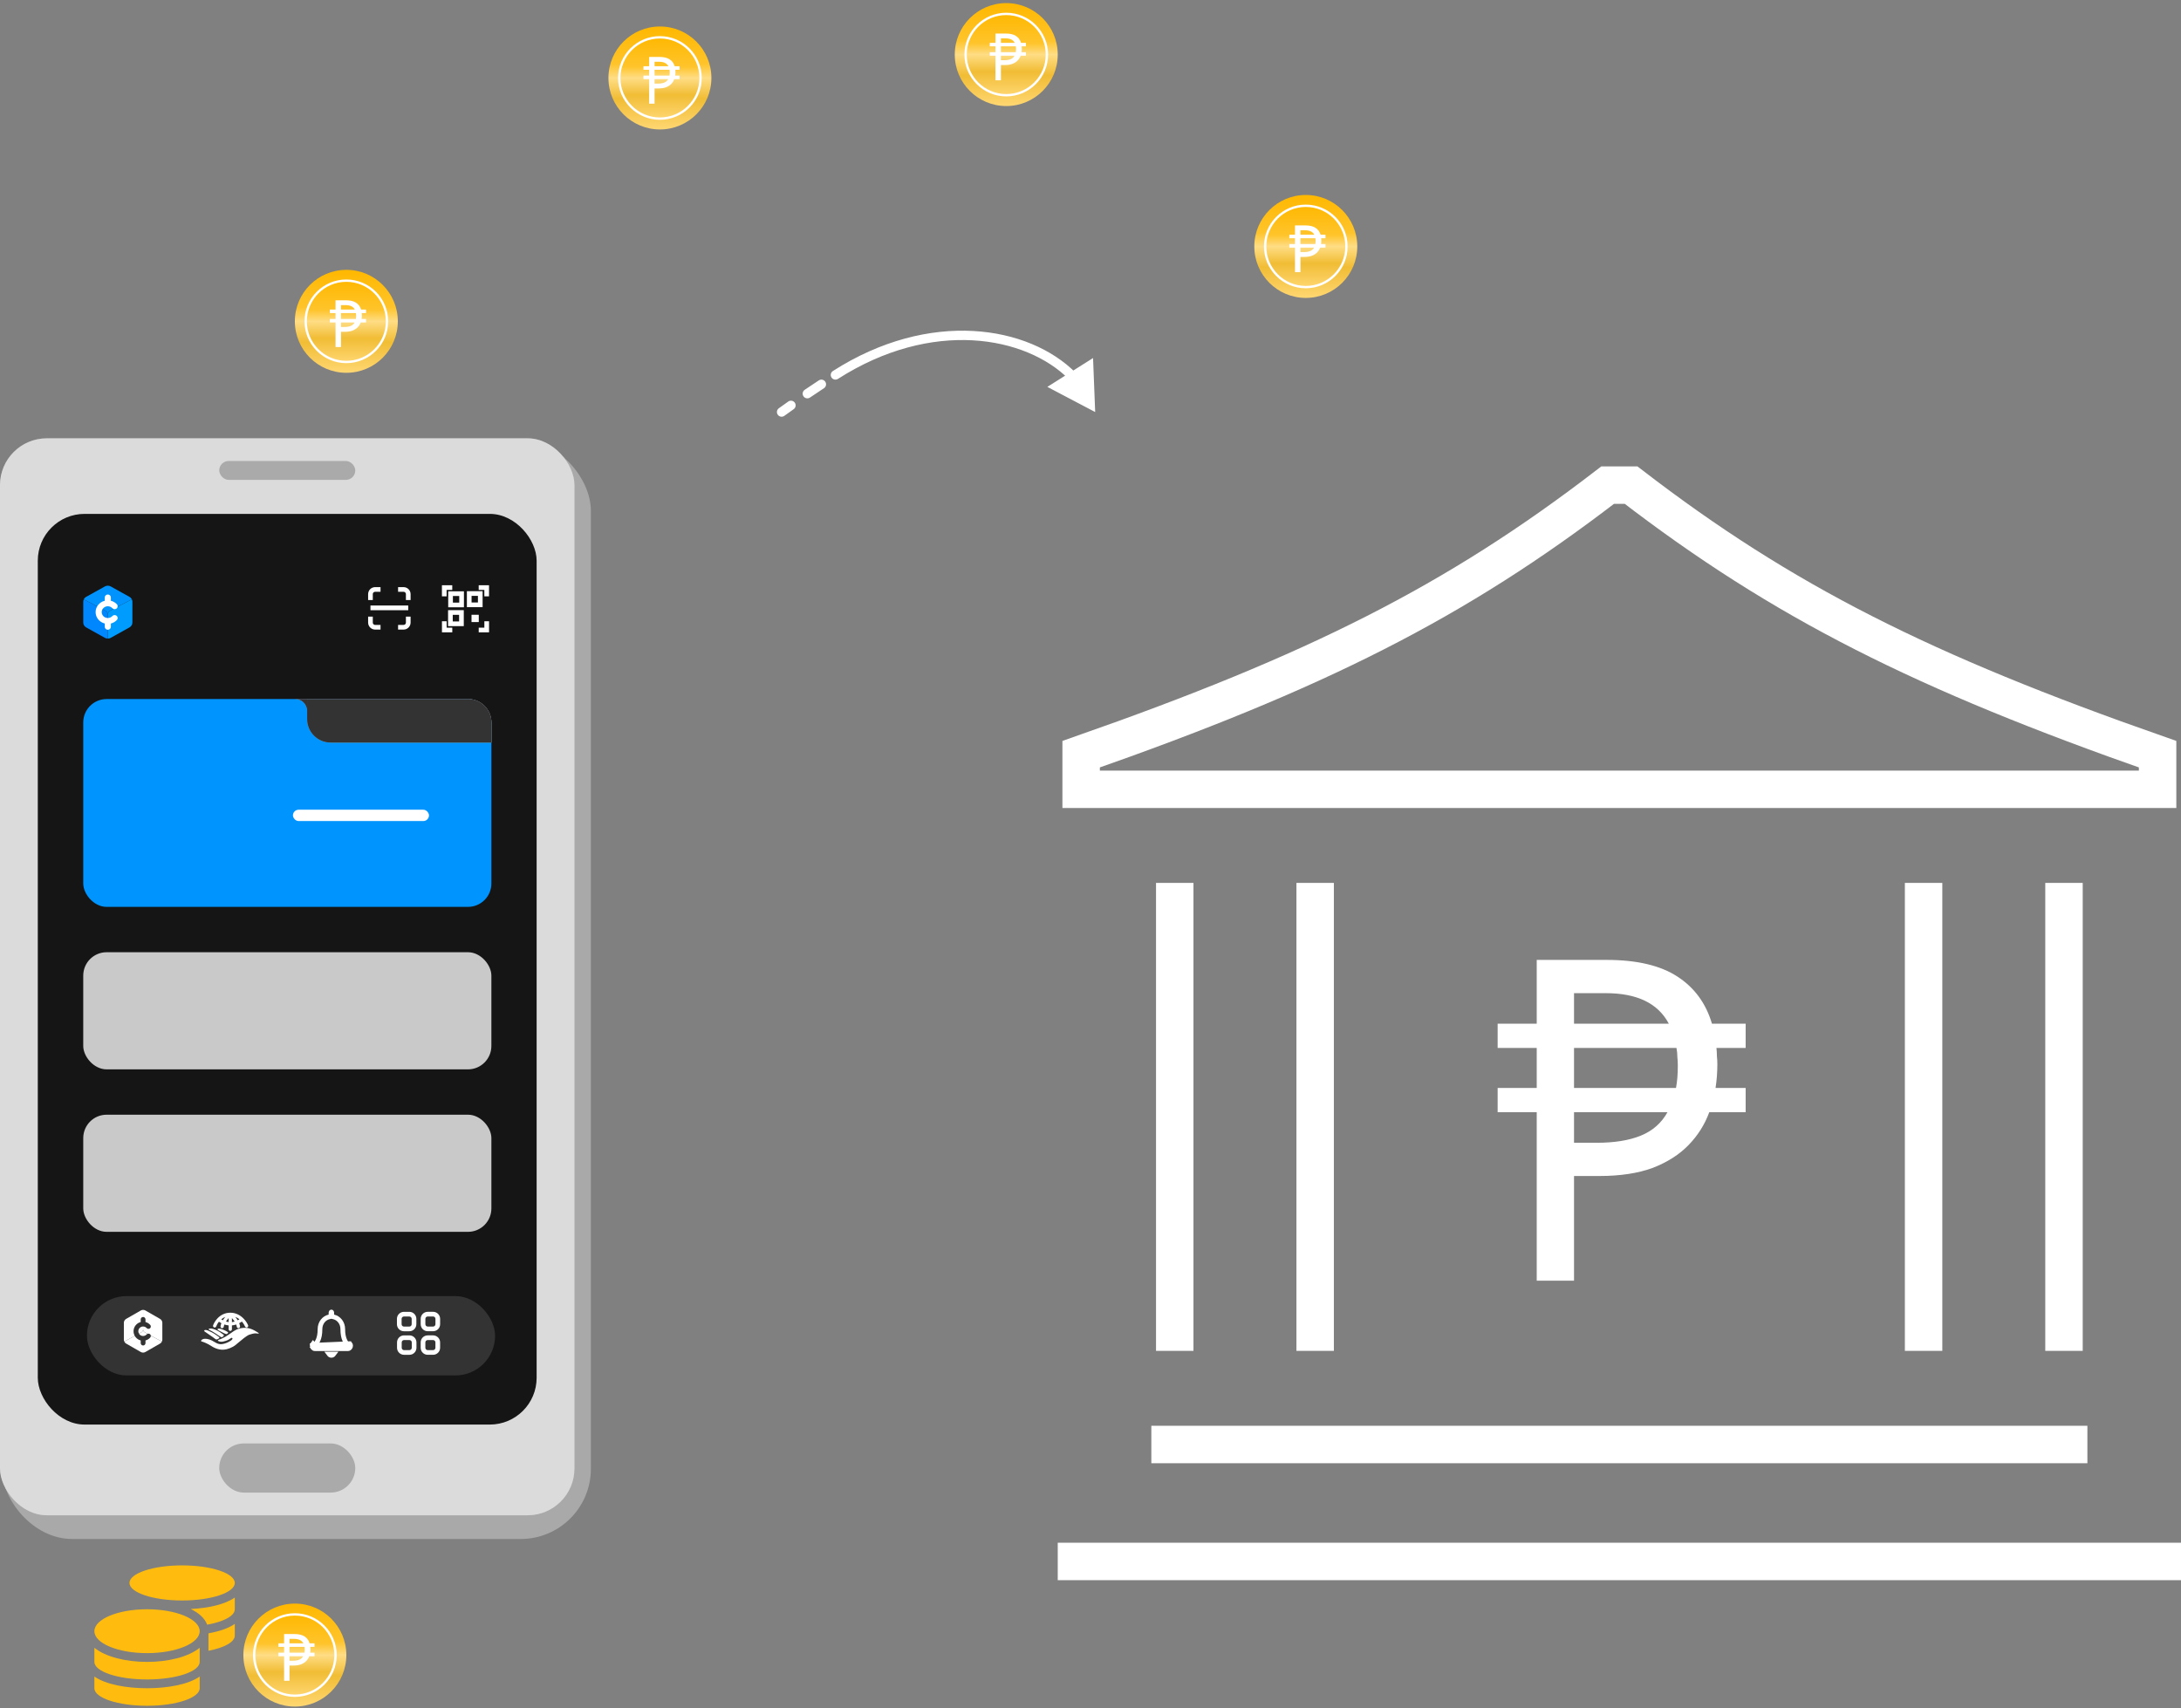 <svg width="466" height="365" viewBox="0 0 466 365" fill="none" xmlns="http://www.w3.org/2000/svg">
<rect x="0" y="0" width="466" height="365" fill="#808080" stroke="none"/>
<rect x="0.424" y="94.106" width="125.826" height="234.752" rx="15" fill="#A9A9A9"/>
<rect y="93.661" width="122.733" height="230.124" rx="10" fill="white"/>
<rect y="93.661" width="122.733" height="230.124" rx="10" fill="#4D4D4D" fill-opacity="0.2"/>
<rect x="8.074" y="109.809" width="106.584" height="194.596" rx="10" fill="#151515"/>
<rect x="18.578" y="276.951" width="87.205" height="16.956" rx="8.478" fill="#333333"/>
<path d="M30.176 284.712C30.18 284.709 30.203 284.695 30.207 284.693C30.207 284.692 30.224 284.681 30.231 284.676C30.252 284.662 30.271 284.647 30.29 284.632C30.294 284.628 30.311 284.614 30.315 284.611C30.319 284.607 30.339 284.589 30.341 284.586C30.358 284.57 30.374 284.554 30.389 284.537C30.392 284.534 30.431 284.485 30.434 284.481C30.44 284.474 30.445 284.466 30.451 284.458C30.453 284.454 30.468 284.431 30.473 284.424C30.475 284.42 30.491 284.393 30.492 284.389C30.496 284.382 30.508 284.36 30.509 284.356C30.516 284.342 30.522 284.327 30.528 284.314C30.531 284.307 30.533 284.3 30.536 284.293C30.536 284.293 30.536 284.292 30.536 284.292C30.538 284.285 30.541 284.279 30.543 284.273C30.543 284.273 30.543 284.273 30.543 284.272C30.547 284.26 30.55 284.247 30.554 284.236C30.555 284.233 30.555 284.23 30.556 284.227C30.56 284.212 30.562 284.199 30.565 284.187C30.566 284.179 30.568 284.171 30.569 284.164C30.569 284.162 30.571 284.149 30.571 284.145C30.572 284.137 30.573 284.13 30.573 284.124C30.573 284.119 30.574 284.107 30.574 284.105C30.574 284.104 30.574 284.103 30.574 284.102C30.574 284.097 30.574 284.095 30.574 284.095V279.897C30.406 279.897 30.238 279.94 30.087 280.027L26.953 281.826C26.651 281.999 26.465 282.319 26.465 282.665V286.262C26.465 286.404 26.496 286.541 26.553 286.665L30.176 284.712Z" fill="white"/>
<path d="M34.684 286.262V282.665C34.684 282.319 34.498 281.999 34.196 281.826L31.062 280.027C30.911 279.94 30.743 279.897 30.574 279.897V284.095C30.574 284.095 30.574 284.097 30.574 284.102C30.574 284.103 30.574 284.104 30.574 284.105C30.574 284.107 30.575 284.109 30.575 284.111C30.575 284.115 30.575 284.119 30.575 284.124C30.576 284.13 30.576 284.137 30.577 284.145C30.578 284.149 30.578 284.153 30.579 284.157C30.579 284.159 30.58 284.162 30.58 284.164C30.581 284.171 30.582 284.179 30.584 284.187C30.586 284.199 30.589 284.212 30.592 284.226C30.593 284.229 30.594 284.232 30.595 284.236C30.598 284.247 30.602 284.259 30.606 284.272C30.606 284.272 30.606 284.273 30.606 284.273C30.608 284.279 30.61 284.285 30.612 284.292C30.613 284.292 30.613 284.292 30.613 284.293C30.615 284.3 30.618 284.307 30.621 284.313C30.626 284.327 30.632 284.342 30.639 284.356C30.646 284.371 30.654 284.386 30.662 284.401C30.664 284.404 30.666 284.408 30.669 284.412C30.671 284.416 30.673 284.42 30.675 284.424C30.68 284.431 30.685 284.439 30.69 284.446C30.692 284.45 30.695 284.454 30.698 284.458C30.703 284.466 30.709 284.474 30.714 284.481C30.717 284.485 30.72 284.489 30.723 284.493C30.726 284.497 30.729 284.501 30.732 284.505C30.735 284.509 30.738 284.513 30.742 284.517C30.745 284.52 30.748 284.524 30.752 284.528L30.76 284.538C30.774 284.554 30.79 284.57 30.807 284.587C30.81 284.589 30.813 284.592 30.816 284.595C30.818 284.597 30.82 284.598 30.821 284.6C30.825 284.604 30.83 284.607 30.834 284.611C30.838 284.614 30.841 284.618 30.845 284.621C30.85 284.625 30.854 284.628 30.859 284.632C30.877 284.647 30.897 284.662 30.918 284.677C31.255 284.911 34.305 286.513 34.595 286.666C34.653 286.541 34.684 286.404 34.684 286.262Z" fill="white"/>
<path d="M26.553 286.665C26.636 286.846 26.774 286.999 26.952 287.101L30.086 288.9C30.388 289.073 30.76 289.073 31.061 288.9L34.196 287.101C34.374 286.999 34.512 286.845 34.595 286.665C34.305 286.513 31.255 284.911 30.918 284.677C30.897 284.662 30.849 284.625 30.845 284.621C30.841 284.618 30.825 284.604 30.821 284.6C30.819 284.598 30.774 284.554 30.759 284.537C30.757 284.534 30.735 284.509 30.732 284.505C30.729 284.501 30.717 284.485 30.714 284.481C30.708 284.474 30.692 284.45 30.69 284.447C30.685 284.439 30.664 284.405 30.662 284.401C30.66 284.397 30.641 284.36 30.639 284.356C30.632 284.342 30.626 284.327 30.62 284.314C30.618 284.307 30.608 284.279 30.606 284.273C30.606 284.273 30.598 284.247 30.595 284.236C30.594 284.233 30.586 284.199 30.583 284.187C30.582 284.179 30.581 284.171 30.579 284.164C30.579 284.162 30.577 284.149 30.577 284.145C30.576 284.137 30.575 284.13 30.575 284.124C30.575 284.119 30.574 284.115 30.574 284.111C30.574 284.109 30.574 284.107 30.574 284.105C30.574 284.104 30.574 284.103 30.574 284.102C30.574 284.103 30.574 284.104 30.574 284.105C30.574 284.107 30.574 284.109 30.574 284.111C30.573 284.115 30.573 284.119 30.573 284.124C30.573 284.13 30.572 284.137 30.571 284.145C30.57 284.149 30.569 284.162 30.568 284.164C30.567 284.171 30.559 284.212 30.556 284.227C30.555 284.23 30.542 284.273 30.542 284.273C30.54 284.279 30.53 284.307 30.527 284.314C30.522 284.327 30.516 284.342 30.509 284.356C30.507 284.36 30.488 284.397 30.486 284.401C30.484 284.404 30.475 284.42 30.472 284.424C30.468 284.431 30.453 284.454 30.45 284.458C30.445 284.466 30.428 284.489 30.425 284.493C30.422 284.497 30.391 284.534 30.388 284.537C30.374 284.554 30.358 284.57 30.341 284.586C30.338 284.589 30.294 284.628 30.289 284.632C30.271 284.647 30.251 284.662 30.23 284.676C30.223 284.681 30.18 284.709 30.175 284.712L26.553 286.665Z" fill="white"/>
<path d="M31.717 283.956C31.566 283.956 31.43 283.891 31.337 283.788L31.337 283.788C31.15 283.58 30.878 283.449 30.575 283.449C30.011 283.449 29.554 283.903 29.554 284.464C29.554 285.024 30.011 285.478 30.575 285.478C30.878 285.478 31.15 285.347 31.337 285.139V285.139C31.43 285.036 31.566 284.971 31.717 284.971C31.999 284.971 32.227 285.198 32.227 285.478C32.227 285.611 32.176 285.732 32.092 285.822C31.828 286.114 31.48 286.328 31.086 286.429V287.002C31.086 287.282 30.858 287.508 30.577 287.508C30.294 287.508 30.065 287.28 30.065 286.999V286.429C29.184 286.204 28.533 285.409 28.533 284.464C28.533 283.518 29.184 282.723 30.065 282.498V281.925C30.065 281.646 30.292 281.419 30.573 281.419C30.856 281.419 31.086 281.647 31.086 281.929V282.498C31.478 282.599 31.824 282.812 32.088 283.101C32.093 283.106 32.099 283.112 32.104 283.118C32.106 283.12 32.108 283.122 32.11 283.125L32.11 283.125C32.183 283.213 32.227 283.326 32.227 283.449C32.227 283.729 31.999 283.956 31.717 283.956Z" fill="#333333"/>
<path fill-rule="evenodd" clip-rule="evenodd" d="M47.617 282.121C47.487 282.053 47.371 281.983 47.271 281.917C47.521 281.707 47.81 281.524 48.141 281.396C48.056 281.496 47.973 281.601 47.893 281.71C47.798 281.84 47.705 281.977 47.617 282.121ZM48.457 282.126C48.584 281.953 48.718 281.793 48.851 281.65V282.513C48.649 282.489 48.456 282.446 48.274 282.391C48.332 282.301 48.393 282.212 48.457 282.126ZM48.851 284.045V283.217C48.528 283.186 48.223 283.114 47.945 283.021C47.879 283.188 47.831 283.355 47.805 283.518C47.776 283.709 47.597 283.84 47.406 283.81C47.215 283.78 47.084 283.602 47.114 283.411C47.149 283.185 47.214 282.962 47.301 282.746C47.098 282.64 46.921 282.528 46.776 282.425C46.48 282.794 46.287 283.17 46.193 283.436C46.129 283.618 45.929 283.714 45.747 283.649C45.565 283.585 45.469 283.385 45.533 283.203C45.679 282.791 45.991 282.215 46.481 281.701C47.09 281.062 47.992 280.502 49.201 280.502C50.407 280.502 51.336 281.06 51.977 281.694C52.494 282.204 52.838 282.776 53.007 283.186C53.08 283.365 52.995 283.569 52.816 283.643C52.638 283.716 52.433 283.631 52.359 283.452C52.246 283.177 52.021 282.784 51.685 282.403C51.52 282.514 51.327 282.634 51.107 282.748C51.194 282.965 51.258 283.19 51.289 283.417C51.315 283.608 51.181 283.785 50.989 283.811C50.798 283.837 50.621 283.703 50.595 283.512C50.573 283.352 50.528 283.188 50.463 283.023C50.185 283.116 49.88 283.187 49.551 283.218V284.045C49.551 284.238 49.394 284.395 49.201 284.395C49.007 284.395 48.851 284.238 48.851 284.045ZM50.26 281.391C50.599 281.517 50.9 281.698 51.164 281.907C51.05 281.979 50.925 282.053 50.791 282.122C50.704 281.979 50.611 281.842 50.516 281.714C50.433 281.602 50.347 281.494 50.26 281.391ZM49.551 282.514C49.757 282.491 49.952 282.448 50.135 282.393C50.078 282.304 50.017 282.216 49.953 282.13C49.823 281.955 49.686 281.792 49.551 281.647V282.514ZM51.955 283.747C53.306 283.617 54.364 284.277 55.011 284.681C55.058 284.711 55.104 284.739 55.147 284.766C55.233 284.819 55.279 284.887 55.292 284.913C55.292 284.999 55.19 284.983 55.016 284.956C54.897 284.937 54.743 284.913 54.566 284.913C54.218 284.913 53.551 285.105 53.261 285.201C52.644 285.447 51.61 286.322 50.778 287.024C50.631 287.149 50.49 287.268 50.358 287.378C49.662 287.958 48.524 288.36 47.892 288.393C46.586 288.538 45.425 287.813 44.99 287.523C44.478 287.181 43.404 286.703 43.131 286.671C42.987 286.654 42.948 286.537 42.968 286.476C42.968 286.476 43.249 285.781 44.7 286.217C45.108 286.339 45.425 286.507 46.151 286.942C46.488 287.145 46.953 287.232 47.166 287.232C47.574 287.232 48.182 287.087 48.762 286.797C49.227 286.565 49.45 286.378 49.545 286.294C49.631 286.203 49.734 286.027 49.633 285.926C49.511 285.804 49.388 285.888 49.092 286.091C49.037 286.129 48.976 286.171 48.907 286.217C48.559 286.449 47.989 286.604 47.747 286.652C47.311 286.797 46.731 286.652 46.586 286.507C46.47 286.391 46.731 286.265 46.876 286.217C46.925 286.217 47.137 286.159 47.602 285.926C48.182 285.636 48.182 285.636 49.053 285.056L49.053 285.056C49.198 284.959 49.336 284.861 49.471 284.766C50.142 284.291 50.746 283.863 51.955 283.747ZM45.512 283.958C45.048 283.823 44.646 283.896 44.62 283.958C44.592 283.983 44.565 284.128 44.797 284.215C45.089 284.325 45.886 284.815 46.106 284.967C46.149 284.997 46.206 285.037 46.271 285.082L46.271 285.082L46.271 285.082C46.532 285.265 46.925 285.54 47.132 285.662C47.296 285.759 47.42 285.765 47.507 285.705C47.558 285.67 47.666 285.584 47.781 285.472C47.871 285.384 47.816 285.242 47.781 285.215C47.612 285.089 47.211 284.795 46.954 284.633C46.633 284.431 46.16 284.147 45.512 283.958ZM44.466 284.326C43.966 284.124 43.738 284.198 43.686 284.261C43.582 284.348 43.643 284.451 43.686 284.492C43.963 284.701 44.568 285.119 44.82 285.275C45.117 285.459 45.745 285.928 45.985 286.107L45.985 286.107L45.985 286.107L45.985 286.107L46.021 286.134C46.206 286.271 46.364 286.215 46.426 286.192C46.539 286.136 46.751 286.029 46.837 285.954C46.941 285.863 46.864 285.742 46.805 285.694C46.546 285.511 45.983 285.117 45.801 285.004C45.574 284.864 45.09 284.578 44.466 284.326ZM46.486 284.021C46.525 283.931 46.739 283.8 47.38 284.021C48.068 284.258 48.495 284.519 48.628 284.607C48.691 284.647 48.798 284.75 48.722 284.84C48.647 284.931 48.572 284.985 48.526 285.01C48.499 285.031 48.401 285.085 48.319 285.072C48.265 285.064 48.186 285.029 48.07 284.977L48.07 284.977C48.01 284.95 47.94 284.919 47.859 284.884C47.668 284.804 46.971 284.441 46.624 284.242C46.566 284.21 46.456 284.122 46.486 284.021Z" fill="white"/>
<path d="M66.695 287.552C66.697 287.881 66.933 288.194 67.284 288.194H74.326C74.677 288.194 74.913 287.881 74.915 287.552C74.916 287.401 74.867 287.246 74.757 287.117L67.234 287.441C67.254 287.418 67.275 287.393 67.298 287.367C67.47 287.17 67.735 286.866 67.951 286.388C68.196 285.844 68.371 285.101 68.371 284.021C68.371 282.678 69.225 281.645 70.329 281.395L70.718 281.306V280.907V280.489C70.718 280.435 70.738 280.395 70.759 280.372C70.78 280.349 70.796 280.347 70.805 280.347C70.813 280.347 70.83 280.349 70.851 280.372C70.872 280.395 70.892 280.435 70.892 280.489V280.907V281.306L71.281 281.395C72.385 281.645 73.239 282.678 73.239 284.021C73.239 285.101 73.414 285.844 73.659 286.388C73.875 286.866 74.14 287.17 74.312 287.367C74.335 287.393 74.356 287.418 74.376 287.441L74.376 287.441C74.403 287.472 74.415 287.508 74.415 287.549L74.415 287.55C74.414 287.599 74.395 287.644 74.373 287.67C74.362 287.682 74.354 287.687 74.348 287.69C74.344 287.692 74.337 287.694 74.326 287.694H67.284C67.273 287.694 67.266 287.692 67.262 287.69C67.256 287.687 67.248 287.682 67.237 287.67C67.215 287.644 67.196 287.599 67.195 287.549L66.695 287.552ZM66.695 287.552C66.694 287.401 66.743 287.246 66.853 287.117L67.195 287.549M66.695 287.552L67.195 287.549M67.195 287.549C67.195 287.509 67.207 287.472 67.234 287.441L67.195 287.549ZM71.324 289.337C71.193 289.517 70.997 289.621 70.805 289.621C70.613 289.621 70.417 289.517 70.286 289.337H71.324Z" stroke="white"/>
<path fill-rule="evenodd" clip-rule="evenodd" d="M91.387 280.311C90.558 280.311 89.887 280.982 89.887 281.811V282.962C89.887 283.79 90.558 284.462 91.387 284.462H92.538C93.366 284.462 94.038 283.79 94.038 282.962V281.811C94.038 280.982 93.366 280.311 92.538 280.311H91.387ZM90.887 281.811C90.887 281.534 91.111 281.311 91.387 281.311H92.538C92.814 281.311 93.038 281.534 93.038 281.811V282.962C93.038 283.238 92.814 283.462 92.538 283.462H91.387C91.111 283.462 90.887 283.238 90.887 282.962V281.811ZM86.309 280.315C85.48 280.315 84.809 280.986 84.809 281.815V282.966C84.809 283.794 85.48 284.466 86.309 284.466H87.46C88.288 284.466 88.96 283.794 88.96 282.966V281.815C88.96 280.986 88.288 280.315 87.46 280.315H86.309ZM85.809 281.815C85.809 281.539 86.032 281.315 86.309 281.315H87.46C87.736 281.315 87.96 281.539 87.96 281.815V282.966C87.96 283.242 87.736 283.466 87.46 283.466H86.309C86.032 283.466 85.809 283.242 85.809 282.966V281.815ZM84.83 286.848C84.83 286.019 85.502 285.348 86.33 285.348H87.481C88.309 285.348 88.981 286.019 88.981 286.848V287.999C88.981 288.827 88.309 289.499 87.481 289.499H86.33C85.502 289.499 84.83 288.827 84.83 287.999V286.848ZM86.33 286.348C86.054 286.348 85.83 286.571 85.83 286.848V287.999C85.83 288.275 86.054 288.499 86.33 288.499H87.481C87.757 288.499 87.981 288.275 87.981 287.999V286.848C87.981 286.571 87.757 286.348 87.481 286.348H86.33ZM91.383 285.346C90.554 285.346 89.883 286.018 89.883 286.846V287.997C89.883 288.826 90.554 289.497 91.383 289.497H92.534C93.362 289.497 94.034 288.826 94.034 287.997V286.846C94.034 286.018 93.362 285.346 92.534 285.346H91.383ZM90.883 286.846C90.883 286.57 91.107 286.346 91.383 286.346H92.534C92.81 286.346 93.034 286.57 93.034 286.846V287.997C93.034 288.273 92.81 288.497 92.534 288.497H91.383C91.107 288.497 90.883 288.273 90.883 287.997V286.846Z" fill="white"/>
<path d="M22.527 130.494C22.532 130.497 22.561 130.515 22.566 130.518C22.566 130.518 22.588 130.532 22.597 130.538C22.623 130.556 22.648 130.574 22.672 130.593C22.678 130.597 22.699 130.615 22.704 130.619C22.709 130.623 22.734 130.646 22.738 130.649C22.76 130.669 22.78 130.69 22.798 130.71C22.802 130.714 22.853 130.775 22.856 130.779C22.864 130.789 22.871 130.799 22.877 130.808C22.881 130.813 22.9 130.841 22.906 130.851C22.909 130.856 22.928 130.889 22.931 130.893C22.936 130.902 22.95 130.93 22.952 130.934C22.961 130.952 22.969 130.97 22.976 130.987C22.98 130.996 22.983 131.004 22.986 131.013C22.986 131.013 22.986 131.014 22.986 131.014C22.989 131.022 22.992 131.03 22.995 131.037C22.995 131.038 22.995 131.038 22.995 131.038C23 131.054 23.005 131.069 23.009 131.084C23.01 131.087 23.011 131.091 23.012 131.095C23.017 131.112 23.02 131.129 23.023 131.144C23.025 131.154 23.027 131.164 23.028 131.172C23.029 131.175 23.031 131.191 23.031 131.196C23.032 131.206 23.033 131.215 23.034 131.222C23.034 131.228 23.035 131.243 23.035 131.245C23.035 131.247 23.035 131.248 23.035 131.249C23.035 131.255 23.035 131.257 23.035 131.257V136.454C22.82 136.454 22.605 136.4 22.412 136.293L18.41 134.067C18.025 133.852 17.787 133.456 17.787 133.028V128.575C17.787 128.4 17.827 128.23 17.9 128.076L22.527 130.494Z" fill="#0087FE"/>
<path d="M28.284 128.575V133.028C28.284 133.456 28.046 133.852 27.661 134.067L23.658 136.293C23.465 136.4 23.25 136.454 23.035 136.454V131.257C23.035 131.257 23.035 131.255 23.035 131.25C23.035 131.248 23.035 131.247 23.035 131.245C23.035 131.243 23.035 131.24 23.036 131.237C23.036 131.233 23.036 131.228 23.037 131.222C23.037 131.215 23.038 131.206 23.039 131.196C23.04 131.191 23.04 131.186 23.041 131.181C23.041 131.178 23.042 131.175 23.042 131.172C23.044 131.164 23.045 131.154 23.047 131.144C23.05 131.129 23.054 131.113 23.058 131.095C23.059 131.091 23.06 131.088 23.061 131.084C23.066 131.069 23.07 131.054 23.075 131.038C23.076 131.038 23.076 131.038 23.076 131.037C23.078 131.03 23.081 131.022 23.084 131.014C23.084 131.014 23.084 131.013 23.084 131.013C23.088 131.005 23.091 130.996 23.094 130.987C23.102 130.97 23.109 130.953 23.118 130.934C23.127 130.916 23.137 130.898 23.148 130.879C23.15 130.875 23.153 130.87 23.156 130.865C23.158 130.861 23.161 130.856 23.164 130.851C23.17 130.842 23.176 130.832 23.183 130.823C23.186 130.818 23.189 130.813 23.193 130.808C23.2 130.799 23.207 130.789 23.214 130.779C23.218 130.775 23.221 130.77 23.225 130.765C23.229 130.76 23.233 130.755 23.237 130.75C23.241 130.746 23.245 130.741 23.249 130.736C23.253 130.731 23.257 130.726 23.262 130.721L23.272 130.71C23.291 130.69 23.311 130.669 23.332 130.649C23.336 130.646 23.34 130.642 23.344 130.639C23.346 130.637 23.348 130.635 23.351 130.633C23.356 130.628 23.361 130.623 23.367 130.619C23.372 130.615 23.376 130.611 23.381 130.607C23.387 130.602 23.393 130.597 23.399 130.593C23.422 130.574 23.447 130.556 23.474 130.538C23.905 130.248 27.799 128.265 28.17 128.076C28.244 128.23 28.284 128.4 28.284 128.575Z" fill="#009CFD"/>
<path d="M17.9 128.076C18.006 127.853 18.182 127.663 18.41 127.536L22.413 125.31C22.798 125.096 23.273 125.096 23.658 125.31L27.661 127.536C27.889 127.663 28.065 127.853 28.171 128.076C27.8 128.265 23.905 130.248 23.474 130.538C23.448 130.556 23.388 130.602 23.382 130.607C23.377 130.611 23.357 130.628 23.352 130.633C23.349 130.635 23.291 130.69 23.273 130.71C23.269 130.714 23.242 130.746 23.238 130.75C23.234 130.755 23.218 130.775 23.215 130.779C23.207 130.789 23.187 130.818 23.184 130.823C23.177 130.832 23.151 130.875 23.148 130.879C23.146 130.884 23.121 130.93 23.119 130.934C23.11 130.952 23.102 130.97 23.095 130.987C23.092 130.996 23.079 131.03 23.076 131.037C23.076 131.038 23.066 131.069 23.062 131.084C23.061 131.087 23.051 131.129 23.048 131.144C23.046 131.154 23.044 131.164 23.043 131.172C23.042 131.175 23.04 131.191 23.04 131.196C23.038 131.206 23.038 131.215 23.037 131.222C23.037 131.228 23.036 131.233 23.036 131.237C23.036 131.24 23.036 131.243 23.036 131.245C23.036 131.247 23.036 131.248 23.036 131.249C23.036 131.248 23.036 131.247 23.036 131.245C23.036 131.243 23.035 131.24 23.035 131.237C23.035 131.233 23.035 131.228 23.035 131.222C23.034 131.215 23.033 131.206 23.032 131.196C23.031 131.191 23.029 131.175 23.029 131.172C23.027 131.164 23.017 131.112 23.012 131.095C23.012 131.091 22.995 131.038 22.995 131.037C22.993 131.03 22.98 130.996 22.976 130.987C22.969 130.97 22.962 130.952 22.953 130.934C22.95 130.93 22.926 130.884 22.923 130.879C22.921 130.875 22.909 130.856 22.906 130.851C22.9 130.842 22.881 130.813 22.878 130.808C22.871 130.799 22.849 130.77 22.845 130.765C22.842 130.76 22.802 130.714 22.799 130.71C22.78 130.69 22.76 130.669 22.738 130.649C22.735 130.646 22.678 130.597 22.672 130.593C22.649 130.574 22.623 130.556 22.597 130.538C22.588 130.532 22.533 130.497 22.527 130.494L17.9 128.076Z" fill="#0093FE"/>
<path d="M24.493 131.43C24.301 131.43 24.128 131.51 24.008 131.638L24.008 131.638C23.769 131.895 23.422 132.058 23.036 132.058C22.315 132.058 21.732 131.495 21.732 130.802C21.732 130.108 22.315 129.546 23.036 129.546C23.422 129.546 23.769 129.708 24.008 129.965V129.965C24.128 130.093 24.301 130.174 24.493 130.174C24.853 130.174 25.145 129.892 25.145 129.546C25.145 129.381 25.08 129.232 24.972 129.12C24.635 128.759 24.191 128.494 23.688 128.369V127.659C23.688 127.314 23.397 127.033 23.038 127.033C22.677 127.033 22.384 127.316 22.384 127.664V128.369C21.259 128.647 20.428 129.631 20.428 130.802C20.428 131.972 21.259 132.956 22.384 133.235V133.944C22.384 134.29 22.674 134.57 23.033 134.57C23.395 134.57 23.688 134.287 23.688 133.939V133.234C24.188 133.11 24.63 132.846 24.967 132.489C24.974 132.482 24.981 132.475 24.987 132.467C24.99 132.464 24.993 132.462 24.995 132.459L24.995 132.459C25.089 132.35 25.145 132.21 25.145 132.058C25.145 131.711 24.854 131.43 24.493 131.43Z" fill="white"/>
<rect x="46.844" y="98.506" width="29.068" height="4.037" rx="2.019" fill="#AAAAAA"/>
<rect x="46.84" y="308.441" width="29.068" height="10.497" rx="5.248" fill="#AAAAAA"/>
<rect x="17.787" y="149.374" width="87.205" height="44.41" rx="5" fill="#0094FF"/>
<path fill-rule="evenodd" clip-rule="evenodd" d="M65.626 151.695C65.561 150.922 64.946 149.374 63.002 149.374H65.626V151.695ZM99.996 149.375C102.758 149.375 104.996 151.613 104.996 154.375V158.66H70.633C67.871 158.66 65.633 156.422 65.633 153.66V149.375H99.996Z" fill="#FFD600"/>
<path fill-rule="evenodd" clip-rule="evenodd" d="M65.626 151.695C65.561 150.922 64.946 149.374 63.002 149.374H65.626V151.695ZM99.996 149.375C102.758 149.375 104.996 151.613 104.996 154.375V158.66H70.633C67.871 158.66 65.633 156.422 65.633 153.66V149.375H99.996Z" fill="#4062DA"/>
<path fill-rule="evenodd" clip-rule="evenodd" d="M65.626 151.695C65.561 150.922 64.946 149.374 63.002 149.374H65.626V151.695ZM99.996 149.375C102.758 149.375 104.996 151.613 104.996 154.375V158.66H70.633C67.871 158.66 65.633 156.422 65.633 153.66V149.375H99.996Z" fill="#333333"/>
<rect x="17.785" y="203.474" width="87.205" height="25.031" rx="5" fill="#C9C9C9"/>
<rect x="17.787" y="238.193" width="87.205" height="25.031" rx="5" fill="#C9C9C9"/>
<path d="M81.305 125.958H80.154C79.602 125.958 79.154 126.405 79.154 126.958V128.224M81.305 134.032H80.154C79.602 134.032 79.154 133.584 79.154 133.032V131.766M85.055 125.958H86.229C86.781 125.958 87.229 126.405 87.229 126.958V128.224M85.055 134.032H86.229C86.781 134.032 87.229 133.584 87.229 133.032V131.766M79.154 129.891H87.229" stroke="white"/>
<path fill-rule="evenodd" clip-rule="evenodd" d="M103.986 125.057H104.486V125.557V127.428H103.486V126.057H102.28V125.057H103.986ZM94.924 125.057H94.424V125.557V127.428H95.424V126.057H96.63V125.057H94.924ZM94.93 135.122H94.43V134.622V132.751H95.43V134.122H96.636V135.122H94.93ZM103.99 135.122H104.49V134.622V132.752H103.49V134.122H102.284V135.122H103.99ZM100.258 126.327H99.758V126.827V129.24V129.74H100.258H102.615H103.115V129.24V126.827V126.327H102.615H100.258ZM100.758 128.74V127.327H102.115V128.74H100.758ZM95.768 126.355H96.268H98.624H99.124V126.855V129.268V129.768H98.624H96.268H95.768V129.268V126.855V126.355ZM96.768 127.355V128.768H98.124V127.355H96.768ZM95.736 130.379H96.236H98.593H99.093V130.879V133.293V133.793H98.593H96.236H95.736V133.293V130.879V130.379ZM96.736 131.379V132.793H98.093V131.379H96.736ZM100.746 131.366H102.298V132.925H100.746V131.366Z" fill="white"/>
<rect x="62.59" y="173.022" width="29.068" height="2.422" rx="1.211" fill="white"/>
<path d="M20.166 358.245V360.747C20.166 362.815 25.205 364.497 31.416 364.497C37.627 364.497 42.666 362.815 42.666 360.747V358.245C40.246 359.95 35.822 360.747 31.416 360.747C27.01 360.747 22.586 359.95 20.166 358.245ZM38.916 341.997C45.127 341.997 50.166 340.315 50.166 338.247C50.166 336.179 45.127 334.497 38.916 334.497C32.705 334.497 27.666 336.179 27.666 338.247C27.666 340.315 32.705 341.997 38.916 341.997ZM20.166 352.099V355.122C20.166 357.19 25.205 358.872 31.416 358.872C37.627 358.872 42.666 357.19 42.666 355.122V352.099C40.246 354.091 35.816 355.122 31.416 355.122C27.016 355.122 22.586 354.091 20.166 352.099ZM44.541 352.743C47.898 352.093 50.166 350.886 50.166 349.497V346.995C48.807 347.956 46.809 348.612 44.541 349.017V352.743ZM31.416 343.872C25.205 343.872 20.166 345.97 20.166 348.56C20.166 351.149 25.205 353.247 31.416 353.247C37.627 353.247 42.666 351.149 42.666 348.56C42.666 345.97 37.627 343.872 31.416 343.872ZM44.266 347.171C47.781 346.538 50.166 345.296 50.166 343.872V341.37C48.086 342.841 44.512 343.632 40.75 343.819C42.478 344.657 43.75 345.782 44.266 347.171Z" fill="#FFBC0F"/>
<circle cx="63" cy="353.661" r="11" fill="url(#paint0_linear_57_1542)"/>
<circle cx="63" cy="353.661" r="8.688" fill="url(#paint1_linear_57_1542)" stroke="white" stroke-width="0.5"/>
<path d="M62.88 349.165C63.813 349.165 64.546 349.337 65.078 349.683C65.61 350.028 65.969 350.518 66.156 351.153H67.206V351.909H66.296C66.305 351.993 66.31 352.077 66.31 352.161C66.319 352.245 66.324 352.329 66.324 352.413C66.324 352.534 66.319 352.66 66.31 352.791C66.301 352.912 66.287 353.033 66.268 353.155H67.206V353.911H66.072C65.932 354.293 65.717 354.634 65.428 354.933C65.139 355.231 64.765 355.469 64.308 355.647C63.851 355.815 63.295 355.899 62.642 355.899H61.858V359.161H60.696V353.911H59.478V353.155H60.696V351.909H59.478V351.153H60.696V349.165H62.88ZM64.77 353.911H61.858V354.863H62.572C63.123 354.863 63.58 354.788 63.944 354.639C64.308 354.489 64.583 354.247 64.77 353.911ZM65.05 351.909H61.858V353.155H65.036C65.055 353.052 65.069 352.945 65.078 352.833C65.087 352.711 65.092 352.59 65.092 352.469C65.092 352.366 65.087 352.273 65.078 352.189C65.078 352.095 65.069 352.002 65.05 351.909ZM62.838 350.201H61.858V351.153H64.812C64.644 350.835 64.397 350.597 64.07 350.439C63.743 350.28 63.333 350.201 62.838 350.201Z" fill="white"/>
<circle cx="74" cy="68.661" r="11" fill="url(#paint2_linear_57_1542)"/>
<circle cx="74" cy="68.661" r="8.688" fill="url(#paint3_linear_57_1542)" stroke="white" stroke-width="0.5"/>
<path d="M73.88 64.165C74.813 64.165 75.546 64.337 76.078 64.683C76.61 65.028 76.969 65.518 77.156 66.153H78.206V66.909H77.296C77.305 66.993 77.31 67.077 77.31 67.161C77.319 67.245 77.324 67.329 77.324 67.413C77.324 67.534 77.319 67.66 77.31 67.791C77.301 67.912 77.287 68.033 77.268 68.155H78.206V68.911H77.072C76.932 69.293 76.717 69.634 76.428 69.933C76.139 70.231 75.765 70.469 75.308 70.647C74.851 70.815 74.295 70.899 73.642 70.899H72.858V74.161H71.696V68.911H70.478V68.155H71.696V66.909H70.478V66.153H71.696V64.165H73.88ZM75.77 68.911H72.858V69.863H73.572C74.123 69.863 74.58 69.788 74.944 69.639C75.308 69.489 75.583 69.247 75.77 68.911ZM76.05 66.909H72.858V68.155H76.036C76.055 68.052 76.069 67.945 76.078 67.833C76.087 67.711 76.092 67.59 76.092 67.469C76.092 67.366 76.087 67.273 76.078 67.189C76.078 67.095 76.069 67.002 76.05 66.909ZM73.838 65.201H72.858V66.153H75.812C75.644 65.835 75.397 65.597 75.07 65.439C74.743 65.28 74.333 65.201 73.838 65.201Z" fill="white"/>
<circle cx="141" cy="16.661" r="11" fill="url(#paint4_linear_57_1542)"/>
<circle cx="141" cy="16.661" r="8.688" fill="url(#paint5_linear_57_1542)" stroke="white" stroke-width="0.5"/>
<path d="M140.88 12.165C141.813 12.165 142.546 12.337 143.078 12.683C143.61 13.028 143.969 13.518 144.156 14.153H145.206V14.909H144.296C144.305 14.993 144.31 15.077 144.31 15.161C144.319 15.245 144.324 15.329 144.324 15.413C144.324 15.534 144.319 15.66 144.31 15.791C144.301 15.912 144.287 16.033 144.268 16.155H145.206V16.911H144.072C143.932 17.293 143.717 17.634 143.428 17.933C143.139 18.231 142.765 18.469 142.308 18.647C141.851 18.815 141.295 18.899 140.642 18.899H139.858V22.161H138.696V16.911H137.478V16.155H138.696V14.909H137.478V14.153H138.696V12.165H140.88ZM142.77 16.911H139.858V17.863H140.572C141.123 17.863 141.58 17.788 141.944 17.639C142.308 17.489 142.583 17.247 142.77 16.911ZM143.05 14.909H139.858V16.155H143.036C143.055 16.052 143.069 15.945 143.078 15.833C143.087 15.711 143.092 15.59 143.092 15.469C143.092 15.366 143.087 15.273 143.078 15.189C143.078 15.095 143.069 15.002 143.05 14.909ZM140.838 13.201H139.858V14.153H142.812C142.644 13.835 142.397 13.597 142.07 13.439C141.743 13.28 141.333 13.201 140.838 13.201Z" fill="white"/>
<circle cx="215" cy="11.661" r="11" fill="url(#paint6_linear_57_1542)"/>
<circle cx="215" cy="11.661" r="8.688" fill="url(#paint7_linear_57_1542)" stroke="white" stroke-width="0.5"/>
<path d="M214.88 7.165C215.813 7.165 216.546 7.337 217.078 7.683C217.61 8.028 217.969 8.518 218.156 9.153H219.206V9.909H218.296C218.305 9.993 218.31 10.077 218.31 10.161C218.319 10.245 218.324 10.329 218.324 10.413C218.324 10.534 218.319 10.66 218.31 10.791C218.301 10.912 218.287 11.033 218.268 11.155H219.206V11.911H218.072C217.932 12.293 217.717 12.634 217.428 12.933C217.139 13.231 216.765 13.469 216.308 13.647C215.851 13.815 215.295 13.899 214.642 13.899H213.858V17.161H212.696V11.911H211.478V11.155H212.696V9.909H211.478V9.153H212.696V7.165H214.88ZM216.77 11.911H213.858V12.863H214.572C215.123 12.863 215.58 12.788 215.944 12.639C216.308 12.489 216.583 12.247 216.77 11.911ZM217.05 9.909H213.858V11.155H217.036C217.055 11.052 217.069 10.945 217.078 10.833C217.087 10.711 217.092 10.59 217.092 10.469C217.092 10.366 217.087 10.273 217.078 10.189C217.078 10.095 217.069 10.002 217.05 9.909ZM214.838 8.201H213.858V9.153H216.812C216.644 8.835 216.397 8.597 216.07 8.439C215.743 8.28 215.333 8.201 214.838 8.201Z" fill="white"/>
<circle cx="279" cy="52.661" r="11" fill="url(#paint8_linear_57_1542)"/>
<circle cx="279" cy="52.661" r="8.688" fill="url(#paint9_linear_57_1542)" stroke="white" stroke-width="0.5"/>
<path d="M278.88 48.165C279.813 48.165 280.546 48.337 281.078 48.683C281.61 49.028 281.969 49.518 282.156 50.153H283.206V50.909H282.296C282.305 50.993 282.31 51.077 282.31 51.161C282.319 51.245 282.324 51.329 282.324 51.413C282.324 51.534 282.319 51.66 282.31 51.791C282.301 51.912 282.287 52.033 282.268 52.155H283.206V52.911H282.072C281.932 53.293 281.717 53.634 281.428 53.933C281.139 54.231 280.765 54.469 280.308 54.647C279.851 54.815 279.295 54.899 278.642 54.899H277.858V58.161H276.696V52.911H275.478V52.155H276.696V50.909H275.478V50.153H276.696V48.165H278.88ZM280.77 52.911H277.858V53.863H278.572C279.123 53.863 279.58 53.788 279.944 53.639C280.308 53.489 280.583 53.247 280.77 52.911ZM281.05 50.909H277.858V52.155H281.036C281.055 52.052 281.069 51.945 281.078 51.833C281.087 51.711 281.092 51.59 281.092 51.469C281.092 51.366 281.087 51.273 281.078 51.189C281.078 51.095 281.069 51.002 281.05 50.909ZM278.838 49.201H277.858V50.153H280.812C280.644 49.835 280.397 49.597 280.07 49.439C279.743 49.28 279.333 49.201 278.838 49.201Z" fill="white"/>
<path d="M177.961 79.278C177.496 79.575 177.36 80.194 177.658 80.659C177.955 81.124 178.574 81.26 179.039 80.962L177.961 79.278ZM234 88.046L233.546 76.508L223.781 82.67L234 88.046ZM176.055 82.952C176.514 82.646 176.638 82.025 176.332 81.565C176.026 81.106 175.405 80.981 174.945 81.288L176.055 82.952ZM171.945 83.288C171.486 83.594 171.362 84.215 171.668 84.675C171.974 85.134 172.595 85.258 173.055 84.952L171.945 83.288ZM169.581 87.434C170.03 87.113 170.135 86.489 169.814 86.039C169.493 85.59 168.869 85.485 168.419 85.806L169.581 87.434ZM166.419 87.232C165.97 87.553 165.865 88.177 166.186 88.627C166.507 89.077 167.131 89.181 167.581 88.861L166.419 87.232ZM179.039 80.962C199.063 68.147 219.189 71.737 228.486 81.138L229.908 79.731C219.815 69.526 198.609 66.063 177.961 79.278L179.039 80.962ZM174.945 81.288L171.945 83.288L173.055 84.952L176.055 82.952L174.945 81.288ZM168.419 85.806L166.419 87.232L167.581 88.861L169.581 87.434L168.419 85.806Z" fill="white"/>
<path d="M441 188.661V288.661M281 188.661V288.661M251 188.661V288.661M411 188.661V288.661M246 308.661H446M226 333.661H466M461 161.161V168.661H231V161.161C281 143.661 311 128.661 343.5 103.661H348.5C381 128.661 411 143.661 461 161.161Z" stroke="white" stroke-width="8"/>
<path d="M343.319 205.117C349.719 205.117 354.743 206.301 358.391 208.669C362.039 211.037 364.503 214.397 365.783 218.749H372.983V223.933H366.743C366.807 224.509 366.839 225.085 366.839 225.661C366.903 226.237 366.935 226.813 366.935 227.389C366.935 228.221 366.903 229.085 366.839 229.981C366.775 230.813 366.679 231.645 366.551 232.477H372.983V237.661H365.207C364.247 240.285 362.775 242.621 360.791 244.669C358.807 246.717 356.247 248.349 353.111 249.565C349.975 250.717 346.167 251.293 341.687 251.293H336.311V273.661H328.343V237.661H319.991V232.477H328.343V223.933H319.991V218.749H328.343V205.117H343.319ZM356.279 237.661H336.311V244.189H341.207C344.983 244.189 348.119 243.677 350.615 242.653C353.111 241.629 354.999 239.965 356.279 237.661ZM358.199 223.933H336.311V232.477H358.103C358.231 231.773 358.327 231.037 358.391 230.269C358.455 229.437 358.487 228.605 358.487 227.773C358.487 227.069 358.455 226.429 358.391 225.853C358.391 225.213 358.327 224.573 358.199 223.933ZM343.031 212.221H336.311V218.749H356.567C355.415 216.573 353.719 214.941 351.479 213.853C349.239 212.765 346.423 212.221 343.031 212.221Z" fill="white"/>
<defs>
<linearGradient id="paint0_linear_57_1542" x1="63" y1="342.661" x2="63" y2="364.661" gradientUnits="userSpaceOnUse">
<stop stop-color="#FFB800"/>
<stop offset="0.365" stop-color="#FFC42B"/>
<stop offset="0.5" stop-color="#FFDD85"/>
<stop offset="0.703" stop-color="#F1BD35"/>
<stop offset="1" stop-color="#FFD772"/>
</linearGradient>
<linearGradient id="paint1_linear_57_1542" x1="63" y1="344.723" x2="63" y2="362.598" gradientUnits="userSpaceOnUse">
<stop stop-color="#FFB800"/>
<stop offset="0.365" stop-color="#FFC42B"/>
<stop offset="0.5" stop-color="#FFDD85"/>
<stop offset="0.703" stop-color="#F1BD35"/>
<stop offset="1" stop-color="#FFD772"/>
</linearGradient>
<linearGradient id="paint2_linear_57_1542" x1="74" y1="57.661" x2="74" y2="79.661" gradientUnits="userSpaceOnUse">
<stop stop-color="#FFB800"/>
<stop offset="0.365" stop-color="#FFC42B"/>
<stop offset="0.5" stop-color="#FFDD85"/>
<stop offset="0.703" stop-color="#F1BD35"/>
<stop offset="1" stop-color="#FFD772"/>
</linearGradient>
<linearGradient id="paint3_linear_57_1542" x1="74" y1="59.723" x2="74" y2="77.598" gradientUnits="userSpaceOnUse">
<stop stop-color="#FFB800"/>
<stop offset="0.365" stop-color="#FFC42B"/>
<stop offset="0.5" stop-color="#FFDD85"/>
<stop offset="0.703" stop-color="#F1BD35"/>
<stop offset="1" stop-color="#FFD772"/>
</linearGradient>
<linearGradient id="paint4_linear_57_1542" x1="141" y1="5.661" x2="141" y2="27.661" gradientUnits="userSpaceOnUse">
<stop stop-color="#FFB800"/>
<stop offset="0.365" stop-color="#FFC42B"/>
<stop offset="0.5" stop-color="#FFDD85"/>
<stop offset="0.703" stop-color="#F1BD35"/>
<stop offset="1" stop-color="#FFD772"/>
</linearGradient>
<linearGradient id="paint5_linear_57_1542" x1="141" y1="7.723" x2="141" y2="25.598" gradientUnits="userSpaceOnUse">
<stop stop-color="#FFB800"/>
<stop offset="0.365" stop-color="#FFC42B"/>
<stop offset="0.5" stop-color="#FFDD85"/>
<stop offset="0.703" stop-color="#F1BD35"/>
<stop offset="1" stop-color="#FFD772"/>
</linearGradient>
<linearGradient id="paint6_linear_57_1542" x1="215" y1="0.661" x2="215" y2="22.661" gradientUnits="userSpaceOnUse">
<stop stop-color="#FFB800"/>
<stop offset="0.365" stop-color="#FFC42B"/>
<stop offset="0.5" stop-color="#FFDD85"/>
<stop offset="0.703" stop-color="#F1BD35"/>
<stop offset="1" stop-color="#FFD772"/>
</linearGradient>
<linearGradient id="paint7_linear_57_1542" x1="215" y1="2.723" x2="215" y2="20.598" gradientUnits="userSpaceOnUse">
<stop stop-color="#FFB800"/>
<stop offset="0.365" stop-color="#FFC42B"/>
<stop offset="0.5" stop-color="#FFDD85"/>
<stop offset="0.703" stop-color="#F1BD35"/>
<stop offset="1" stop-color="#FFD772"/>
</linearGradient>
<linearGradient id="paint8_linear_57_1542" x1="279" y1="41.661" x2="279" y2="63.661" gradientUnits="userSpaceOnUse">
<stop stop-color="#FFB800"/>
<stop offset="0.365" stop-color="#FFC42B"/>
<stop offset="0.5" stop-color="#FFDD85"/>
<stop offset="0.703" stop-color="#F1BD35"/>
<stop offset="1" stop-color="#FFD772"/>
</linearGradient>
<linearGradient id="paint9_linear_57_1542" x1="279" y1="43.723" x2="279" y2="61.598" gradientUnits="userSpaceOnUse">
<stop stop-color="#FFB800"/>
<stop offset="0.365" stop-color="#FFC42B"/>
<stop offset="0.5" stop-color="#FFDD85"/>
<stop offset="0.703" stop-color="#F1BD35"/>
<stop offset="1" stop-color="#FFD772"/>
</linearGradient>
</defs>
</svg>
